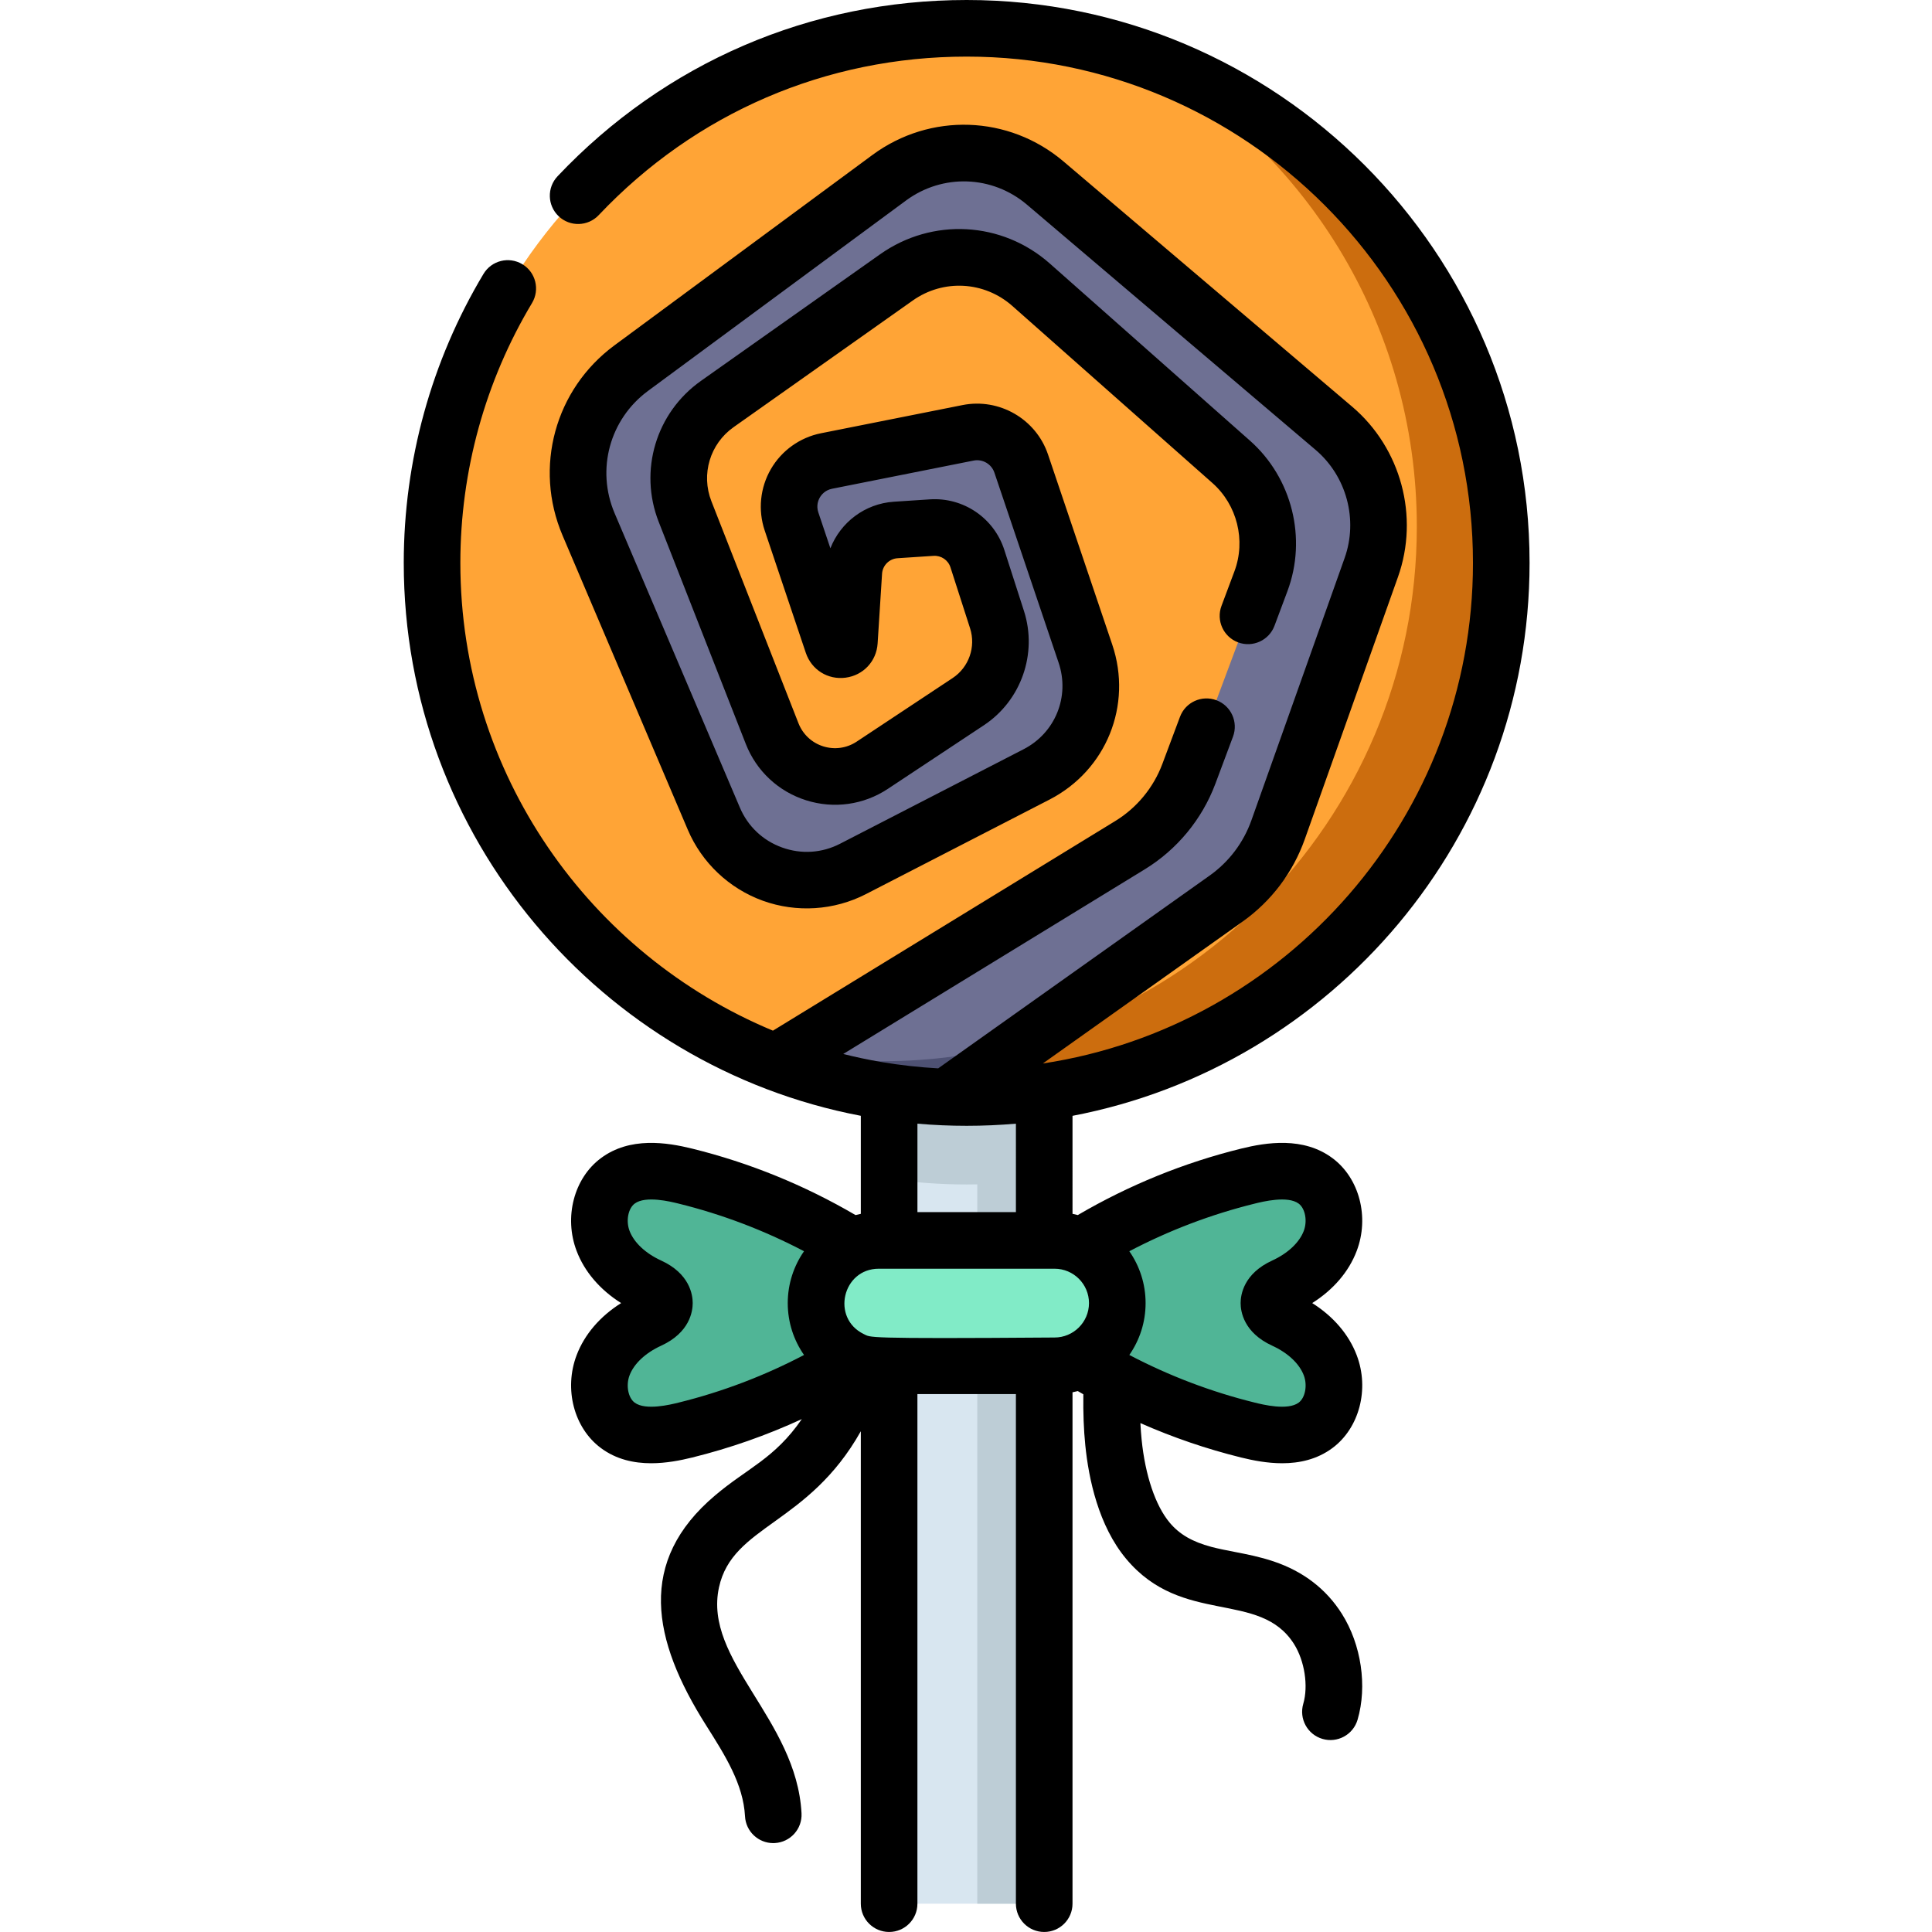 <svg height="512pt" viewBox="-107 0 512 512" width="512pt" xmlns="http://www.w3.org/2000/svg"><path d="m128.625 274.629h41.105v229.871h-41.105zm0 0" fill="#d8e6f0"/><path d="m128.621 312.406c6.715.977 13.574 1.492 20.555 1.492 6.984 0 13.844-.516 20.555-1.492v-42.785h-41.109zm0 0" fill="#bdcdd6"/><path d="m151.992 274.629h17.738v229.871h-17.738zm0 0" fill="#bdcdd6"/><path d="m290.852 149.176c0 78.246-63.43 141.676-141.676 141.676-78.246 0-141.676-63.43-141.676-141.676 0-78.246 63.43-141.676 141.676-141.676 78.246 0 141.676 63.43 141.676 141.676zm0 0" fill="#ffa436"/><path d="m193.695 14.645c44.508 23.887 74.777 70.863 74.777 124.91 0 78.246-63.43 141.676-141.672 141.676-15.555 0-30.52-2.512-44.523-7.145 19.926 10.691 42.703 16.766 66.898 16.766 78.246 0 141.676-63.43 141.676-141.676 0-62.691-40.723-115.863-97.156-134.531zm0 0" fill="#cc6d0e"/><path d="m246.492 113.5-76.477-64.973c-11.793-10.016-28.926-10.602-41.375-1.414l-68.375 50.461c-12.891 9.516-17.562 26.637-11.285 41.379l33.195 78c6.09 14.316 23.059 20.441 36.891 13.32l48.637-25.047c11.633-5.992 17.141-19.59 12.949-31.992l-17.023-50.383c-1.98-5.867-8.008-9.355-14.082-8.145l-37.512 7.469c-7.289 1.453-11.645 8.973-9.277 16.016l10.902 32.43c.797 2.371 4.273 1.914 4.434-.578l1.176-18.469c.379-5.969 5.129-10.727 11.098-11.121l9.539-.629c5.449-.359 10.441 3.031 12.117 8.23l5.203 16.168c2.613 8.125-.496 17-7.613 21.711l-25.438 16.859c-9.504 6.297-22.395 2.227-26.559-8.391l-23.066-58.824c-4.055-10.332-.531-22.098 8.535-28.508l47.473-33.551c10.91-7.711 25.688-6.902 35.691 1.949l53.027 46.922c8.926 7.898 12.059 20.48 7.883 31.645l-19.102 51.059c-2.941 7.855-8.422 14.5-15.57 18.879l-93.969 57.539c14.164 5.426 29.418 8.641 45.344 9.227l74.023-52.574c6.383-4.527 11.211-10.918 13.832-18.289l24.688-69.484c4.68-13.16.734-27.844-9.914-36.891zm0 0" fill="#6e7093"/><path d="m126.801 281.23c-8.316 0-16.461-.723-24.383-2.102l-3.891 2.383c14.508 5.559 29.797 8.656 45.336 9.23l20.492-14.555c-11.961 3.281-24.551 5.043-37.555 5.043zm0 0" fill="#4e5173"/><path d="m233.277 349.805c-5.328-2.445-5.328-6.492 0-8.938 5.332-2.445 10.168-6.523 12.25-12.004 2.086-5.48.82-12.418-3.887-15.918-4.98-3.703-11.918-2.742-17.941-1.254-21.934 5.422-42.652 15.691-60.254 29.852v7.586c17.602 14.164 38.32 24.43 60.254 29.852 6.023 1.488 12.961 2.449 17.941-1.254 4.707-3.5 5.973-10.438 3.887-15.918-2.082-5.48-6.918-9.559-12.25-12.004zm0 0" fill="#50b596"/><path d="m65.074 349.805c5.332-2.445 5.332-6.492 0-8.938-5.328-2.445-10.164-6.523-12.25-12.004-2.086-5.48-.816-12.418 3.891-15.918 4.977-3.703 11.918-2.742 17.941-1.254 21.93 5.422 42.652 15.691 60.254 29.852v7.586c-17.602 14.164-38.324 24.43-60.254 29.852-6.023 1.488-12.965 2.449-17.941-1.254-4.707-3.5-5.977-10.438-3.891-15.918 2.086-5.48 6.922-9.559 12.25-12.004zm0 0" fill="#50b596"/><path d="m172.477 328.719h-46.598c-9.18 0-16.617 7.441-16.617 16.617 0 9.176 7.438 16.613 16.617 16.613h46.598c9.176 0 16.613-7.438 16.613-16.613 0-9.176-7.438-16.617-16.613-16.617zm0 0" fill="#81ebc7"/><path d="m177.227 295.707c68.895-13.16 121.125-73.859 121.125-146.531 0-82.254-66.918-149.176-149.176-149.176-41.434 0-79.938 16.59-108.414 46.711-2.848 3.008-2.715 7.754.297 10.602 3.008 2.844 7.754 2.715 10.602-.297 25.617-27.094 60.246-42.016 97.516-42.016 73.984 0 134.176 60.191 134.176 134.176 0 67.125-49.547 122.898-113.992 132.66l52.871-37.551c7.676-5.453 13.402-13.023 16.555-21.895l24.691-69.488c5.684-15.996.812-34.125-12.129-45.117l-76.477-64.973c-14.516-12.332-35.359-13.047-50.688-1.734l-68.371 50.461c-15.754 11.629-21.402 32.332-13.734 50.352l33.195 78c3.715 8.734 10.969 15.594 19.895 18.816 8.93 3.223 18.891 2.578 27.328-1.766l48.641-25.047c15.051-7.754 22.039-25.023 16.621-41.059l-17.023-50.387c-3.176-9.406-12.914-15.035-22.652-13.098l-37.512 7.469c-5.586 1.113-10.43 4.578-13.285 9.508-2.852 4.93-3.449 10.855-1.637 16.254l10.902 32.434c1.512 4.488 5.844 7.199 10.543 6.578 4.691-.617 8.184-4.348 8.484-9.074l1.176-18.469c.141-2.199 1.906-3.969 4.105-4.113l9.539-.629c2.02-.129 3.863 1.117 4.484 3.043l5.203 16.172c1.574 4.902-.32 10.316-4.613 13.16l-25.441 16.855c-2.629 1.746-5.867 2.199-8.879 1.25-3.012-.949-5.398-3.184-6.551-6.121l-23.07-58.824c-2.801-7.141-.383-15.219 5.883-19.645l47.473-33.555c8.105-5.73 18.961-5.137 26.395 1.441l53.027 46.926c6.551 5.797 8.895 15.199 5.828 23.398l-3.434 9.172c-1.449 3.879.52 8.199 4.398 9.652 3.879 1.453 8.199-.52 9.652-4.398l3.43-9.172c5.23-13.973 1.234-30.004-9.938-39.887l-53.027-46.926c-12.668-11.215-31.168-12.223-44.988-2.457l-47.477 33.551c-11.914 8.422-16.516 23.789-11.188 37.371l23.07 58.824c2.812 7.18 8.645 12.629 16 14.949 7.352 2.324 15.254 1.215 21.68-3.047l25.441-16.855c9.871-6.543 14.23-18.984 10.605-30.262l-5.203-16.168c-2.73-8.488-10.855-14.004-19.746-13.418l-9.543.629c-7.668.504-14.133 5.484-16.809 12.34l-3.195-9.508c-.605-1.801-.012-3.25.398-3.957.406-.703 1.371-1.941 3.23-2.312l37.512-7.469c2.371-.477 4.738.898 5.516 3.188l17.023 50.387c3.023 8.953-.879 18.594-9.281 22.918l-48.637 25.047c-4.816 2.48-10.273 2.832-15.367.996-5.098-1.84-9.07-5.598-11.188-10.582l-33.195-78c-4.938-11.598-1.301-24.922 8.84-32.41l68.375-50.461c9.695-7.156 22.879-6.703 32.062 1.098l76.48 64.973c8.219 6.984 11.316 18.504 7.703 28.664l-24.691 69.484c-2.113 5.953-5.953 11.031-11.102 14.691l-71.918 51.074c-4.996-.277-9.953-.828-14.852-1.648-.137-.023-.27-.047-.402-.07-.062-.012-.125-.02-.188-.031-3.281-.57-6.523-1.258-9.719-2.062l79.934-48.949c8.539-5.227 15.172-13.27 18.68-22.645l4.676-12.5c1.453-3.883-.516-8.203-4.395-9.652-3.879-1.453-8.203.516-9.652 4.395l-4.68 12.504c-2.34 6.254-6.766 11.621-12.461 15.105l-90.734 55.562c-48.586-20.195-82.836-68.156-82.836-123.965 0-24.312 6.57-48.129 18.996-68.867 2.129-3.551.977-8.156-2.578-10.289-3.555-2.129-8.156-.977-10.289 2.578-13.82 23.07-21.129 49.551-21.129 76.578 0 72.793 52.406 133.457 121.125 146.531v25.984c-.469.094-.934.203-1.395.324-13.578-7.945-28.117-13.863-43.273-17.605-6.719-1.664-16.539-3.211-24.215 2.523-7.137 5.301-9.84 15.648-6.43 24.586 2.082 5.496 6.195 10.285 11.793 13.82-5.59 3.52-9.703 8.305-11.789 13.797-3.414 8.957-.715 19.309 6.422 24.609 4.102 3.059 8.812 4.039 13.336 4.039 3.949 0 7.75-.75 10.879-1.523 9.98-2.465 19.695-5.871 29.039-10.18-7.25 10.527-14.414 12.957-22.973 20.219-20.711 17.484-16.781 38.215-2.379 60.961 5.062 8.004 9.844 15.562 10.297 24.086.211 4.004 3.523 7.105 7.48 7.105.137 0 .27-.004.402-.012 4.141-.219 7.316-3.75 7.094-7.887-1.32-24.973-26.098-40.551-21.871-59.887 3.594-16.496 23.633-16.535 37.582-41.359v125.195c0 4.145 3.359 7.5 7.5 7.5 4.145 0 7.5-3.355 7.5-7.5v-135.047h26.102v135.047c0 4.145 3.355 7.5 7.5 7.5 4.141 0 7.5-3.355 7.5-7.5v-135.52c.473-.094.938-.203 1.398-.324.492.285.98.57 1.473.852-.066 5.008.102 9.375.516 13.488.891 8.902 3.496 21.359 10.848 30.141 14.867 17.805 35.383 8.152 44.473 22.562 2.801 4.445 3.832 11.105 2.445 15.832-1.164 3.973 1.113 8.141 5.09 9.305 3.984 1.168 8.145-1.121 9.305-5.09 2.609-8.898.98-19.91-4.152-28.047-4.152-6.586-10.25-11.266-18.113-13.906-3.566-1.203-7.02-1.875-10.355-2.523-2.152-.418-4.188-.812-6.129-1.324-5.062-1.352-8.469-3.332-11.055-6.43-3.77-4.508-6.48-12.531-7.43-22.02-.141-1.398-.25-2.844-.324-4.352 8.621 3.809 17.539 6.855 26.684 9.117 3.129.773 6.934 1.523 10.883 1.523 4.523 0 9.23-.984 13.332-4.035 7.137-5.305 9.84-15.656 6.426-24.605-2.09-5.5-6.203-10.289-11.789-13.809 5.598-3.531 9.707-8.32 11.785-13.805 3.414-8.953.715-19.301-6.41-24.594-7.688-5.742-17.512-4.191-24.227-2.531-15.156 3.742-29.699 9.66-43.273 17.605-.461-.121-.926-.227-1.398-.324zm-4.75 58.746c-51.805.383-48.559-.035-50.559-.906-8.723-4.23-5.648-17.324 3.961-17.324h46.598c5.027 0 9.117 4.086 9.117 9.113-.004 5.059-4.125 9.117-9.117 9.117zm-10.25-33.23h-26.098v-23.438c4.301.375 8.652.566 13.047.566 4.398 0 8.75-.195 13.051-.566zm-89.371 50.477c-2.168.535-8.766 2.168-11.664.012-1.738-1.289-2.359-4.602-1.352-7.238 1.172-3.09 4.219-5.949 8.371-7.848 7.555-3.473 8.363-9.059 8.363-11.297s-.82-7.82-8.363-11.273c-4.152-1.906-7.203-4.77-8.375-7.867-1-2.621-.383-5.926 1.367-7.227 2.891-2.16 9.484-.527 11.656.012 11.523 2.844 22.656 7.078 33.215 12.617-2.715 3.902-4.312 8.641-4.312 13.746 0 5.105 1.594 9.844 4.312 13.746-10.559 5.539-21.691 9.773-33.219 12.617zm152.641-52.727c2.168-.535 8.762-2.172 11.668-.004 1.734 1.293 2.355 4.598 1.348 7.234-1.168 3.082-4.215 5.945-8.355 7.848-7.555 3.457-8.375 9.039-8.379 11.277 0 2.238.812 7.824 8.379 11.301 4.141 1.895 7.188 4.754 8.363 7.855 1.004 2.625.383 5.938-1.359 7.23-2.898 2.152-9.496.523-11.664-.016-11.523-2.848-22.656-7.078-33.215-12.617 2.715-3.902 4.312-8.641 4.312-13.746 0-5.105-1.598-9.844-4.312-13.746 10.559-5.539 21.691-9.773 33.215-12.617zm0 0"/></svg>